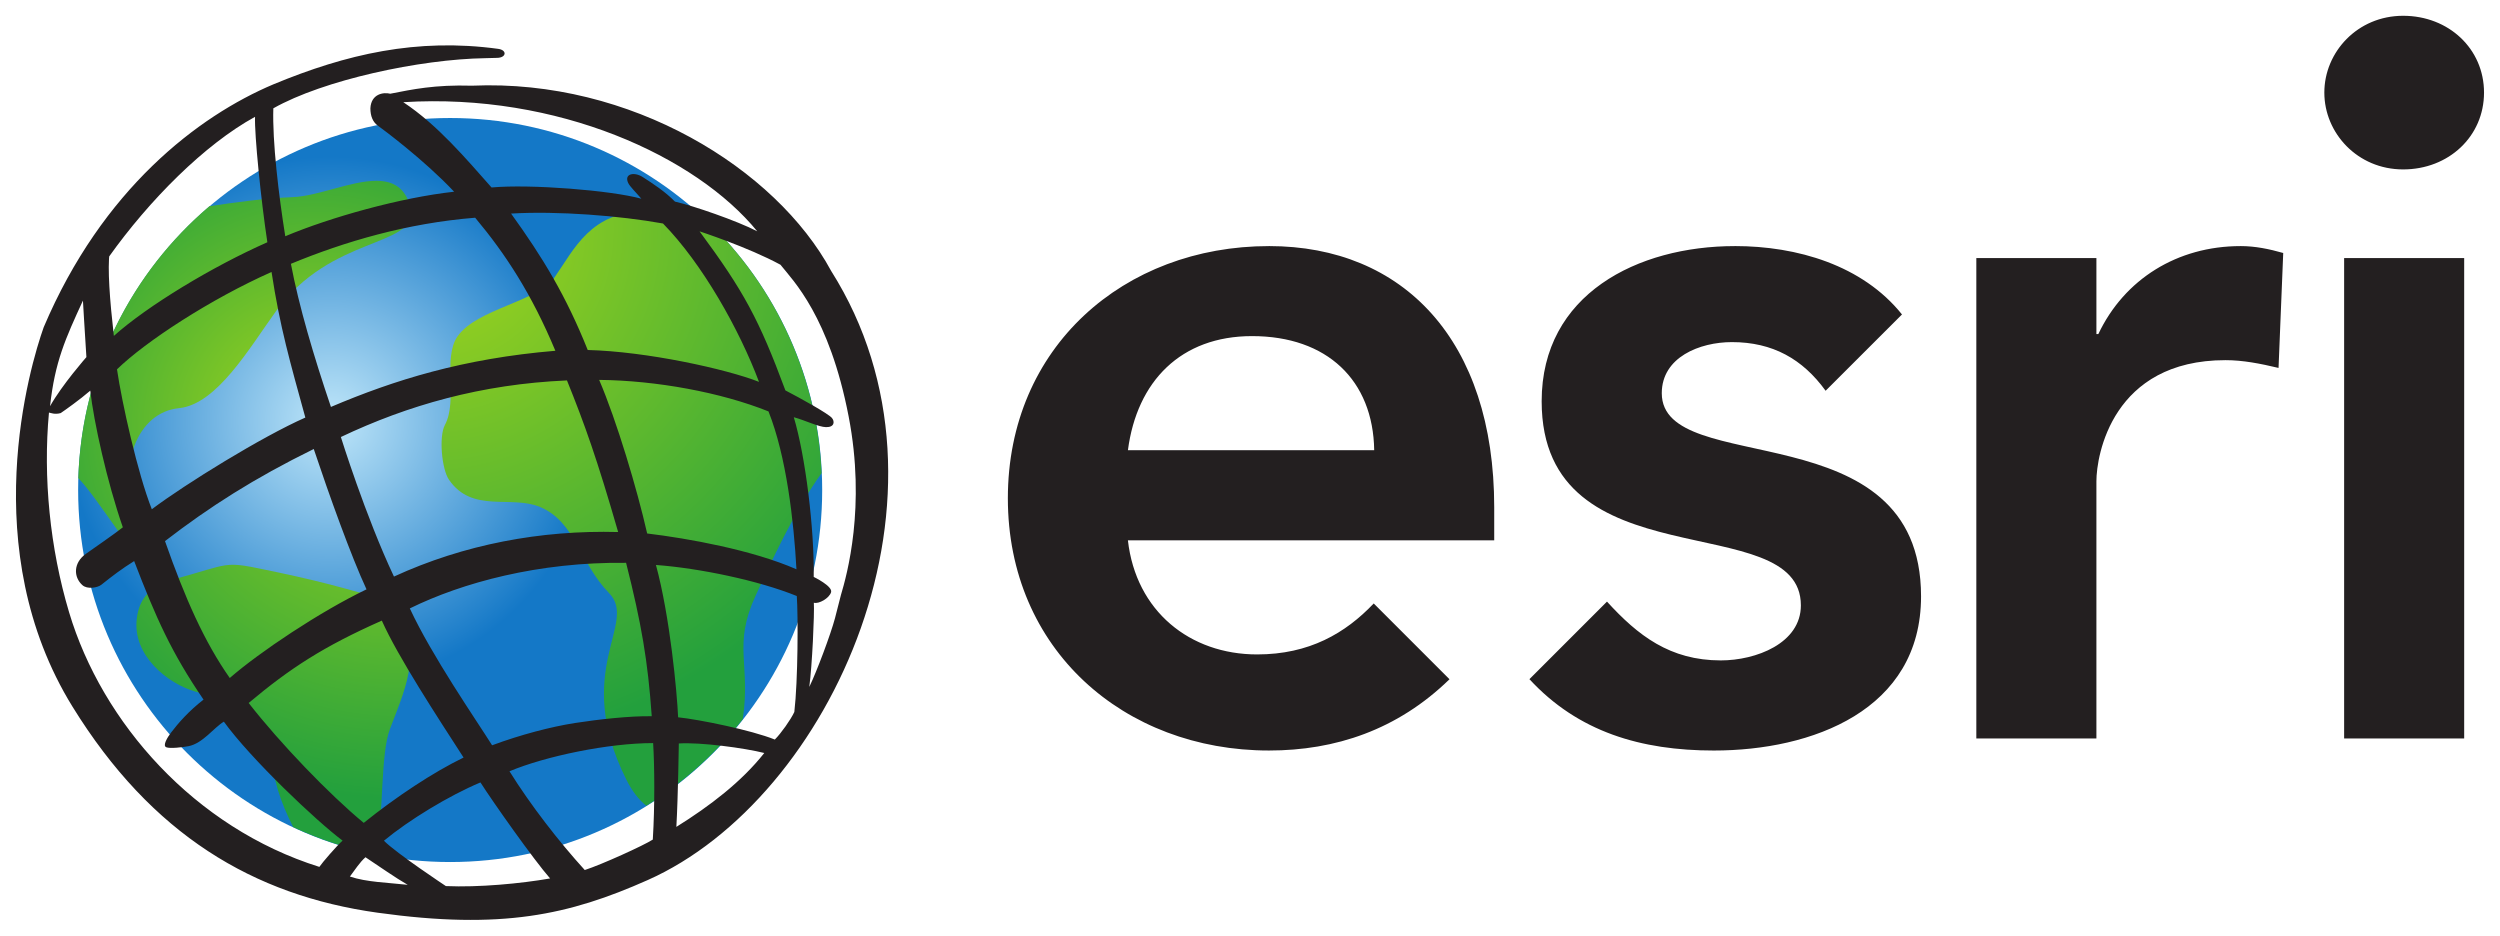 <svg xmlns="http://www.w3.org/2000/svg" xmlns:svg="http://www.w3.org/2000/svg" id="svg3594" width="156.476" height="58.578" version="1.1"><defs id="defs3596"><radialGradient id="radialGradient3658" cx="0" cy="0" r="1" fx="0" fy="0" gradientTransform="matrix(16.513,0,0,16.513,20.724,26.35)" gradientUnits="userSpaceOnUse" spreadMethod="pad"><stop id="stop3660" offset="0" style="stop-opacity:1;stop-color:#bfe6f9"/><stop id="stop3662" offset="1" style="stop-opacity:1;stop-color:#1478c7"/></radialGradient><radialGradient id="radialGradient3684" cx="0" cy="0" r="1" fx="0" fy="0" gradientTransform="matrix(20.257,0,0,20.257,131.126,151.539)" gradientUnits="userSpaceOnUse" spreadMethod="pad"><stop id="stop3686" offset="0" style="stop-opacity:1;stop-color:#a6d71c"/><stop id="stop3688" offset=".961" style="stop-opacity:1;stop-color:#23a03d"/><stop id="stop3690" offset="1" style="stop-opacity:1;stop-color:#23a03d"/></radialGradient><radialGradient id="radialGradient3712" cx="0" cy="0" r="1" fx="0" fy="0" gradientTransform="matrix(25.746,0,0,25.746,136.247,150.217)" gradientUnits="userSpaceOnUse" spreadMethod="pad"><stop id="stop3714" offset="0" style="stop-opacity:1;stop-color:#a6d71c"/><stop id="stop3716" offset=".961" style="stop-opacity:1;stop-color:#23a03d"/><stop id="stop3718" offset="1" style="stop-opacity:1;stop-color:#23a03d"/></radialGradient><radialGradient id="radialGradient3740" cx="0" cy="0" r="1" fx="0" fy="0" gradientTransform="matrix(34.031,0,0,34.031,138.134,139.231)" gradientUnits="userSpaceOnUse" spreadMethod="pad"><stop id="stop3742" offset="0" style="stop-opacity:1;stop-color:#a6d71c"/><stop id="stop3744" offset=".961" style="stop-opacity:1;stop-color:#23a03d"/><stop id="stop3746" offset="1" style="stop-opacity:1;stop-color:#23a03d"/></radialGradient></defs><path id="esri" d="m 150.413,0.988 c -2.858,0 -4.932,2.272 -4.932,4.807 0,2.535 2.074,4.809 4.932,4.809 2.855,0 5.063,-2.071 5.063,-4.809 0,-2.736 -2.208,-4.807 -5.063,-4.807 z M 79.427,15.403 c -9.079,0 -16.345,6.324 -16.345,15.784 0,9.458 7.266,15.788 16.345,15.788 4.143,0 8.043,-1.289 11.298,-4.461 l -4.743,-4.743 c -1.77,1.863 -4.04,3.19 -7.299,3.19 -4.2,0 -7.584,-2.7 -8.087,-7.143 l 22.928,0 0,-2.065 c 0,-10.466 -5.696,-16.351 -14.097,-16.351 z m 29.159,0 c -6.078,0 -12.093,3.004 -12.093,9.71 0,11.466 16.224,6.577 16.224,12.778 0,2.38 -2.817,3.444 -5.01,3.444 -3.185,0 -5.188,-1.556 -7.126,-3.68 l -4.854,4.854 c 3.048,3.304 6.988,4.467 11.542,4.467 6.135,0 12.97,-2.507 12.97,-9.649 0,-11.717 -16.228,-7.33 -16.228,-12.716 0,-2.256 2.381,-3.198 4.389,-3.198 2.55,0 4.427,1.058 5.866,3.045 l 4.78,-4.776 c -2.475,-3.09 -6.577,-4.28 -10.46,-4.28 z m 31.651,0 c -3.95,0 -7.272,2.066 -8.901,5.506 l -0.121,0 0,-4.756 -7.516,0 0,30.069 7.516,0 0,-16.101 c 0,-1.628 0.999,-7.579 8.081,-7.579 1.09,0 2.176,0.215 3.319,0.486 l 0.293,-7.194 c -0.869,-0.246 -1.74,-0.432 -2.67,-0.432 z m 6.483,0.75 0,30.069 7.514,0 0,-30.069 -7.514,0 z M 78.365,21.037 c 4.698,0 7.581,2.76 7.647,7.143 l -15.415,0 C 71.161,23.857 73.919,21.037 78.365,21.037 Z" style="fill:#231f20;fill-opacity:1;fill-rule:nonzero;stroke:none"/><g id="globe"><path id="ocean" d="m 4.891,30.669 c 0,12.86 10.428,23.286 23.284,23.286 l 0,0 c 12.86,0 23.286,-10.426 23.286,-23.286 l 0,0 c 0,-12.857 -10.426,-23.283 -23.286,-23.283 l 0,0 c -12.856,0 -23.284,10.426 -23.284,23.283" style="fill:url(#radialGradient3658);stroke:none"/><g id="continents" transform="matrix(1,0,0,1,-111.332,-124.971)"><path style="fill:url(#radialGradient3684);stroke:none" id="na" d="m 129.668,137.309 c -1.795,0.074 -3.514,0.314 -5.229,0.569 l 0,0 c -4.856,4.124 -7.995,10.199 -8.206,17.017 l 0,0 c 1.373,1.448 3.185,4.715 5.275,6.605 l 0,0 c 0.276,-0.122 0.576,-0.228 0.897,-0.325 l 0,0 c -1.026,-1.191 -2.46,-2.771 -2.676,-3.499 l 0,0 c -1.056,-3.561 0.168,-6.896 2.81,-7.159 l 0,0 c 2.37,-0.239 4.402,-3.764 6.072,-6.075 l 0,0 c 3.436,-4.755 8.717,-3.961 8.451,-6.341 l 0,0 c -0.304,-1.39 -1.127,-1.814 -2.175,-1.814 l 0,0 c -1.576,-0.002 -3.655,0.96 -5.22,1.021"/><path style="fill:url(#radialGradient3712);stroke:none" id="sa" d="m 123.403,160.892 c -0.344,0.099 -0.677,0.189 -0.998,0.284 l 0,0 c -0.286,0.077 -0.51,0.19 -0.897,0.325 l 0,0 c -0.854,0.381 -1.472,0.965 -1.617,2.214 l 0,0 c -0.26,2.261 1.891,4.037 3.703,4.556 l 0,0 c 2.301,0.659 2.494,-0.111 3.7,1.519 l 0,0 c 0.843,1.14 1.005,3.254 1.436,4.645 l 0,0 c 0.24,0.777 0.566,1.551 0.956,2.308 l 0,0 c 1.644,0.765 3.388,1.347 5.211,1.711 l 0,0 c 0.453,-2.68 0.249,-6.301 0.846,-7.865 l 0,0 c 1.231,-3.203 1.924,-4.615 0.266,-7.92 l 0,0 c -3.659,-1.034 -4.768,-1.361 -8.454,-2.116 l 0,0 c -0.75,-0.155 -1.219,-0.233 -1.641,-0.233 l 0,0 c -0.655,0 -1.195,0.189 -2.511,0.573"/><path style="fill:url(#radialGradient3740);stroke:none" id="africa" d="m 146.044,142.329 c -1.077,1.54 -4.861,1.962 -6.075,3.696 l 0,0 c -0.945,1.354 0.033,4.013 -0.791,5.546 l 0,0 c -0.38,0.708 -0.205,2.76 0.258,3.429 l 0,0 c 1.458,2.12 3.879,0.941 5.7,1.705 l 0,0 c 2.221,0.927 2.476,3.505 4.32,5.391 l 0,0 c 1.846,1.887 -2.356,4.798 1.074,11.662 l 0,0 c 0.366,0.738 0.794,1.278 1.251,1.646 l 0,0 c 2.32,-1.442 4.361,-3.281 6.041,-5.424 l 0,0 c 0.52,-3.466 -0.651,-4.576 0.814,-7.75 l 0,0 c 0.901,-1.958 2.45,-5.346 4.119,-7.644 l 0,0 c -0.284,-6.43 -3.171,-12.181 -7.636,-16.224 l 0,0 c -0.419,0.116 -0.951,0.136 -1.679,0.004 l 0,0 c -0.625,-0.114 -1.186,-0.165 -1.696,-0.165 l 0,0 c -3.445,0 -4.47,2.371 -5.699,4.126"/></g><path id="grid" d="m 25.516,55.38 c -0.771,-0.443 -1.739,-1.128 -2.641,-1.725 -0.374,0.331 -0.676,0.818 -0.975,1.208 1.034,0.354 2.429,0.384 3.617,0.518 m -4.073,-2.766 c -1.651,-1.231 -5.739,-5.108 -7.433,-7.446 -0.623,0.366 -1.316,1.364 -2.218,1.536 -0.355,0.065 -1.151,0.164 -1.388,0.065 -0.235,-0.098 0.054,-0.595 0.309,-0.928 0.441,-0.576 1.084,-1.324 2.025,-2.053 -2.015,-2.953 -2.971,-5.11 -4.342,-8.671 -0.793,0.494 -1.368,0.935 -2.058,1.485 -0.233,0.183 -0.873,0.299 -1.183,0.02 C 4.593,36.117 4.584,35.228 5.376,34.664 5.702,34.431 7.312,33.319 7.688,33.005 6.697,30.15 5.868,26.396 5.65,24.451 4.989,25.025 4.061,25.677 3.799,25.855 c -0.375,0.106 -0.626,-0.014 -0.734,-0.033 -0.376,4.039 0.058,8.486 1.259,12.501 2.064,6.903 7.853,13.487 15.665,15.936 0.183,-0.273 1.08,-1.311 1.454,-1.646 M 5.408,22.353 C 5.31,20.86 5.191,18.814 5.191,18.814 4.093,21.2 3.437,22.638 3.132,25.424 3.899,24.064 5.408,22.353 5.408,22.353 M 17.13,5.271 c 4.538,-1.879 8.954,-2.91 14.055,-2.213 0.566,0.078 0.519,0.559 -0.083,0.564 l -0.72,0.019 C 26.275,3.704 20.234,5.01 17.108,6.78 17.043,8.864 17.438,12.176 17.855,14.787 20.696,13.593 25.087,12.365 28.423,11.999 26.529,9.987 23.953,8.084 23.646,7.862 23.337,7.642 23.183,7.266 23.183,6.78 23.227,5.871 24.007,5.758 24.426,5.866 25.814,5.595 27.194,5.295 29.544,5.363 39.48,4.93 48.558,10.55 52.022,16.958 c 8.777,13.88 0.004,33.03 -11.49,38.129 -4.914,2.183 -9.129,3.123 -16.9,2.039 C 15.848,56.04 9.484,52.235 4.541,44.235 -1.549,34.377 1.879,22.892 2.734,20.485 6.401,11.84 12.409,7.26 17.13,5.271 M 6.86,15.774 c -0.134,1.04 0.005,2.959 0.266,5.25 C 9.239,19.134 13.321,16.669 16.734,15.163 16.339,12.563 15.919,8.415 15.963,7.311 12.806,9.042 9.342,12.524 6.803,16.093 m 0.52,7.023 c 0.299,2.06 1.288,6.504 2.179,8.758 2.114,-1.591 6.901,-4.544 9.609,-5.739 -0.948,-3.452 -1.585,-5.63 -2.115,-9.113 -3.829,1.703 -7.878,4.349 -9.673,6.094 m 3.004,10.752 c 1.255,3.58 2.469,6.313 4.054,8.568 1.853,-1.613 5.653,-4.158 8.559,-5.549 -0.958,-2.058 -2.339,-5.904 -3.302,-8.784 -3.743,1.838 -6.538,3.629 -9.312,5.765 m 5.238,10.132 c 1.97,2.526 5.055,5.733 7.202,7.504 2.031,-1.633 4.334,-3.159 6.249,-4.089 -1.653,-2.561 -4.094,-6.283 -5.117,-8.571 -3.665,1.625 -5.747,2.986 -8.334,5.155 m 8.466,8.621 c 0.781,0.79 3.878,2.84 3.878,2.84 2.061,0.089 4.663,-0.154 6.522,-0.478 -1.025,-1.17 -3.583,-4.792 -4.359,-6.01 -1.981,0.831 -4.489,2.36 -6.04,3.648 M 36.601,54.455 c 1.044,-0.335 3.704,-1.543 4.258,-1.906 0.131,-2.145 0.11,-4.58 0.021,-6.039 -2.796,0 -6.734,0.819 -8.991,1.764 1.309,2.108 3.115,4.43 4.712,6.182 m 5.733,-2.701 c 2.099,-1.31 4.072,-2.815 5.503,-4.625 -1.231,-0.31 -3.984,-0.684 -5.349,-0.596 0,0 -0.044,3.273 -0.154,5.222 m 6.163,-5.467 c 0.396,-0.396 0.99,-1.236 1.221,-1.726 0.231,-1.989 0.239,-6.068 0.154,-7.258 -2.399,-0.974 -6.107,-1.744 -8.816,-1.943 0.88,3.232 1.321,7.986 1.388,9.534 1.299,0.133 4.578,0.798 6.053,1.393 m 3.522,-9.224 c -0.109,0.376 -0.771,0.755 -1.08,0.66 0.046,0.669 -0.109,3.989 -0.285,5.27 0.461,-0.946 1.341,-3.298 1.606,-4.292 l 0.374,-1.46 c 0.371,-1.241 1.574,-5.53 0.484,-11.172 -1.208,-6.268 -3.477,-8.506 -4.269,-9.501 -2.015,-1.095 -5.063,-2.09 -5.063,-2.09 2.763,3.74 3.719,5.5 5.372,9.955 0.959,0.498 2.696,1.461 2.913,1.726 0.175,0.208 0.178,0.583 -0.368,0.574 -0.455,-0.004 -1.335,-0.438 -2.018,-0.62 0.726,2.428 1.288,6.958 1.246,9.995 0,0 1.198,0.58 1.088,0.955 M 47.397,14.478 C 43.565,9.786 34.894,5.796 25.241,6.396 c 2.156,1.423 3.953,3.57 5.525,5.338 2.41,-0.221 7.473,0.178 9.376,0.704 -0.324,-0.383 -0.721,-0.763 -0.825,-0.989 -0.27,-0.58 0.38,-0.705 0.901,-0.373 0.661,0.421 1.423,0.926 2.028,1.543 1.119,0.251 3.873,1.195 5.15,1.859 m 2.454,21.155 c -0.166,-3.026 -0.629,-7.068 -1.75,-9.882 -2.973,-1.193 -7.033,-1.939 -10.598,-1.973 1.1,2.565 2.379,6.854 3.004,9.613 2.575,0.309 6.603,1.038 9.344,2.241 m -8.354,-21.643 c -2.685,-0.486 -6.602,-0.796 -9.508,-0.621 1.981,2.745 3.434,5.134 4.798,8.539 3.677,0.091 8.672,1.189 10.72,1.994 -1.221,-3.259 -3.544,-7.397 -6.009,-9.912 m -16.839,22.099 c 4.38,-2.013 9.191,-2.919 14.032,-2.788 -1.321,-4.578 -2.079,-6.703 -3.203,-9.489 -5.38,0.234 -9.971,1.56 -14.152,3.542 0,0 1.54,4.953 3.323,8.736 m 14.529,-0.861 c -5.482,-0.066 -10.266,1.245 -13.536,2.853 1.385,2.986 4.125,6.938 5.15,8.567 1.781,-0.663 3.698,-1.161 5.183,-1.394 1.486,-0.231 3.467,-0.449 4.809,-0.425 -0.243,-3.475 -0.65,-5.819 -1.606,-9.601 M 20.713,25.47 c 3.963,-1.683 8.257,-3.029 14.047,-3.515 -1.475,-3.539 -3.103,-6.038 -5.019,-8.328 -4.268,0.343 -8.164,1.493 -11.533,2.885 0.495,2.623 1.431,5.795 2.505,8.958" style="fill:#231f20;fill-opacity:1;fill-rule:nonzero;stroke:none"/></g></svg>
